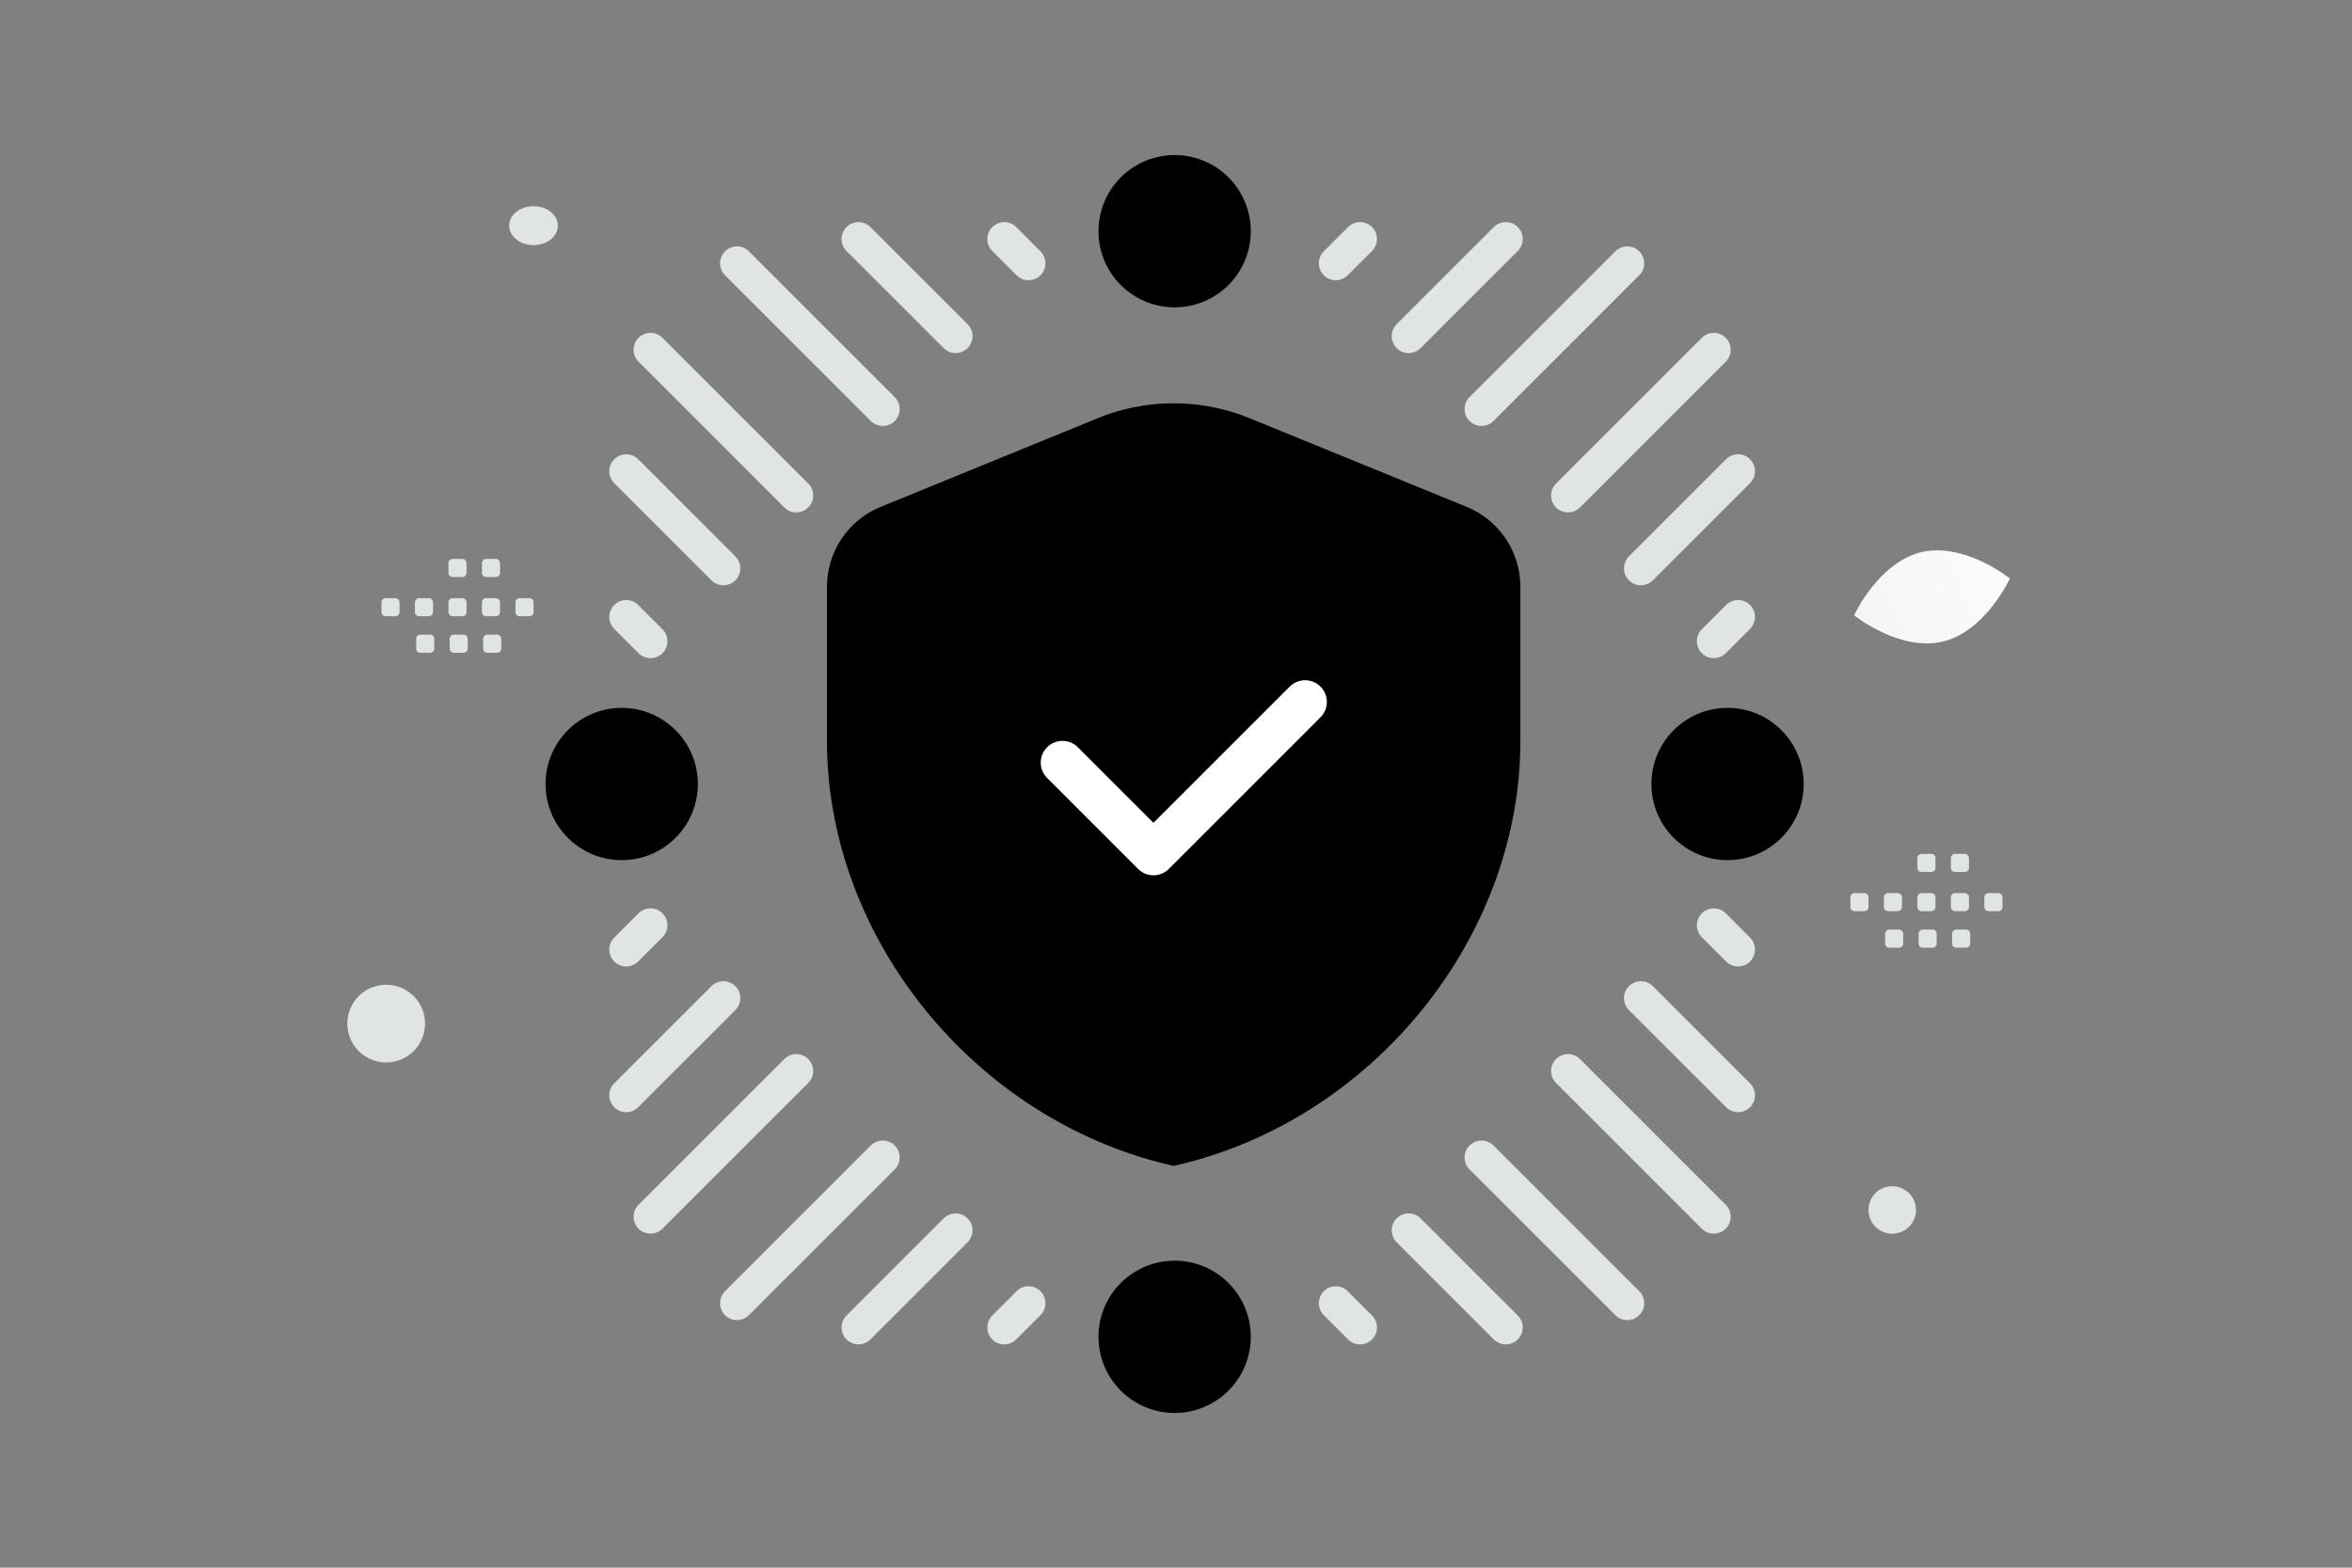 <svg width="900" height="600" viewBox="0 0 900 600" fill="none" xmlns="http://www.w3.org/2000/svg"><rect x="0" y="0" width="900" height="600" fill="#808080" stroke="none"/><path fill="transparent" d="M0 0h900v600H0z"/><path fill-rule="evenodd" clip-rule="evenodd" d="M581.771 283.669c0 75.183-56.597 145.482-132.661 162.552-76.065-17.07-132.662-87.369-132.662-162.552v-59.057a33.1 33.1 0 0 1 20.613-30.647l82.913-33.874a77.003 77.003 0 0 1 58.271 0l82.914 33.874c12.47 5.1 20.612 17.203 20.612 30.647v59.057z" fill="#000"/><path d="m499.41 268.654-58.039 58.039-34.823-34.823" stroke="#fff" stroke-width="16.625" stroke-linecap="round" stroke-linejoin="round"/><circle cx="449.475" cy="88.487" r="29.139" fill="#000"/><circle cx="661.049" cy="300.062" r="29.139" transform="rotate(90 661.049 300.062)" fill="#000"/><circle cx="449.475" cy="511.637" r="29.139" fill="#000"/><circle cx="237.899" cy="300.062" r="29.139" transform="rotate(90 237.899 300.062)" fill="#000"/><path d="m282.007 100.771 55.779 55.779m-88.869-22.689 55.78 55.779m60.978-60.979-37.186-37.186m-51.682 126.054-37.186-37.186m153.944-79.572-9.296-9.296M248.917 245.419l-9.296-9.297m42.386 262.646 55.779-55.78m-88.869 22.69 55.78-55.779m60.978 60.979-37.186 37.186m-51.682-126.055-37.186 37.186m153.944 79.573-9.296 9.296M248.917 354.12l-9.296 9.296m383.071-262.645-55.779 55.779m88.869-22.689-55.779 55.779m-60.98-60.979 37.186-37.186m51.683 126.055 37.186-37.187m-153.944-79.572 9.297-9.296m135.351 153.944 9.296-9.296m-42.386 262.645-55.779-55.78m88.869 22.69-55.779-55.779m-60.98 60.979 37.186 37.186m51.683-126.055 37.186 37.186m-153.944 79.573 9.297 9.296M655.782 354.12l9.296 9.296" stroke="#E1E4E5" stroke-width="12.945" stroke-linecap="round" stroke-linejoin="round"/><path fill-rule="evenodd" clip-rule="evenodd" d="M147.581 228.929h3.695c.894 0 1.613.727 1.613 1.613v3.695c0 .894-.727 1.613-1.613 1.613h-3.695a1.62 1.62 0 0 1-1.613-1.613v-3.695a1.609 1.609 0 0 1 1.613-1.613zm12.812 0h3.695a1.62 1.62 0 0 1 1.613 1.613v3.695c0 .894-.727 1.613-1.613 1.613h-3.695a1.62 1.62 0 0 1-1.613-1.613v-3.695a1.62 1.62 0 0 1 1.613-1.613zm12.821 0h3.695a1.62 1.62 0 0 1 1.613 1.613v3.695c0 .894-.727 1.613-1.613 1.613h-3.695a1.62 1.62 0 0 1-1.613-1.613v-3.695a1.609 1.609 0 0 1 1.613-1.613zm12.812 0h3.695a1.62 1.62 0 0 1 1.613 1.613v3.695c0 .894-.727 1.613-1.613 1.613h-3.695a1.62 1.62 0 0 1-1.621-1.613v-3.695a1.631 1.631 0 0 1 1.621-1.613zm12.813 0h3.696c.893 0 1.62.727 1.62 1.613v3.695c0 .894-.727 1.613-1.62 1.613h-3.696a1.62 1.62 0 0 1-1.613-1.613v-3.695a1.62 1.62 0 0 1 1.613-1.613zM160.862 242.9h3.695a1.62 1.62 0 0 1 1.613 1.613v3.703a1.62 1.62 0 0 1-1.613 1.613h-3.695a1.614 1.614 0 0 1-1.613-1.613v-3.695a1.61 1.61 0 0 1 1.613-1.621zm12.813 0h3.695a1.62 1.62 0 0 1 1.613 1.613v3.703a1.62 1.62 0 0 1-1.613 1.613h-3.695a1.62 1.62 0 0 1-1.613-1.613v-3.695a1.61 1.61 0 0 1 1.613-1.621zm12.814 0h3.695a1.62 1.62 0 0 1 1.621 1.613v3.703a1.62 1.62 0 0 1-1.621 1.613h-3.695a1.62 1.62 0 0 1-1.613-1.613v-3.695a1.62 1.62 0 0 1 1.613-1.621zm-13.275-28.98h3.695a1.62 1.62 0 0 1 1.613 1.613v3.695c0 .894-.727 1.613-1.613 1.613h-3.695a1.62 1.62 0 0 1-1.613-1.613v-3.695a1.609 1.609 0 0 1 1.613-1.613zm12.812 0h3.695a1.62 1.62 0 0 1 1.613 1.613v3.695c0 .894-.727 1.613-1.613 1.613h-3.695a1.62 1.62 0 0 1-1.621-1.613v-3.695a1.631 1.631 0 0 1 1.621-1.613zm523.65 127.894h3.696c.893 0 1.613.727 1.613 1.613v3.695c0 .894-.727 1.613-1.613 1.613h-3.696a1.62 1.62 0 0 1-1.613-1.613v-3.695a1.61 1.61 0 0 1 1.613-1.613zm12.812 0h3.695a1.62 1.62 0 0 1 1.613 1.613v3.695c0 .894-.727 1.613-1.613 1.613h-3.695a1.62 1.62 0 0 1-1.613-1.613v-3.695a1.62 1.62 0 0 1 1.613-1.613zm12.821 0h3.695a1.62 1.62 0 0 1 1.613 1.613v3.695c0 .894-.727 1.613-1.613 1.613h-3.695a1.62 1.62 0 0 1-1.613-1.613v-3.695a1.609 1.609 0 0 1 1.613-1.613zm12.812 0h3.696a1.62 1.62 0 0 1 1.613 1.613v3.695c0 .894-.727 1.613-1.613 1.613h-3.696a1.62 1.62 0 0 1-1.62-1.613v-3.695a1.63 1.63 0 0 1 1.62-1.613zm12.814 0h3.695a1.62 1.62 0 0 1 1.621 1.613v3.695c0 .894-.727 1.613-1.621 1.613h-3.695a1.62 1.62 0 0 1-1.613-1.613v-3.695a1.62 1.62 0 0 1 1.613-1.613zm-37.977 13.971h3.695a1.62 1.62 0 0 1 1.613 1.613v3.703a1.62 1.62 0 0 1-1.613 1.613h-3.695a1.614 1.614 0 0 1-1.613-1.613v-3.695a1.61 1.61 0 0 1 1.613-1.621zm12.812 0h3.696a1.62 1.62 0 0 1 1.613 1.613v3.703a1.62 1.62 0 0 1-1.613 1.613h-3.696a1.62 1.62 0 0 1-1.613-1.613v-3.695a1.612 1.612 0 0 1 1.613-1.621zm12.814 0h3.695a1.62 1.62 0 0 1 1.621 1.613v3.703a1.62 1.62 0 0 1-1.621 1.613h-3.695a1.62 1.62 0 0 1-1.613-1.613v-3.695a1.62 1.62 0 0 1 1.613-1.621zm-13.275-28.981h3.695a1.62 1.62 0 0 1 1.613 1.613v3.696c0 .893-.727 1.613-1.613 1.613h-3.695a1.62 1.62 0 0 1-1.613-1.613v-3.696a1.609 1.609 0 0 1 1.613-1.613zm12.812 0h3.696a1.62 1.62 0 0 1 1.613 1.613v3.696c0 .893-.727 1.613-1.613 1.613h-3.696a1.62 1.62 0 0 1-1.62-1.613v-3.696a1.63 1.63 0 0 1 1.62-1.613z" fill="#E1E4E5"/><path d="M735.227 211.329c16.464-3.9 33.878 10.063 33.878 10.063s-9.293 20.279-25.762 24.167c-16.464 3.9-33.872-10.051-33.872-10.051s9.292-20.278 25.756-24.179z" fill="url(#a)"/><ellipse rx="9.307" ry="7.445" transform="matrix(1 0 0 -1 204.152 86.369)" fill="#E1E4E5"/><circle r="14.874" transform="scale(-1 1) rotate(-75 181.391 292.176)" fill="#E1E4E5"/><circle r="9.087" transform="scale(-1 1) rotate(-75 -60.279 703.356)" fill="#E1E4E5"/><defs><linearGradient id="a" x1="797.226" y1="201.632" x2="653.101" y2="269.721" gradientUnits="userSpaceOnUse"><stop stop-color="#fff"/><stop offset="1" stop-color="#EEE"/></linearGradient></defs></svg>